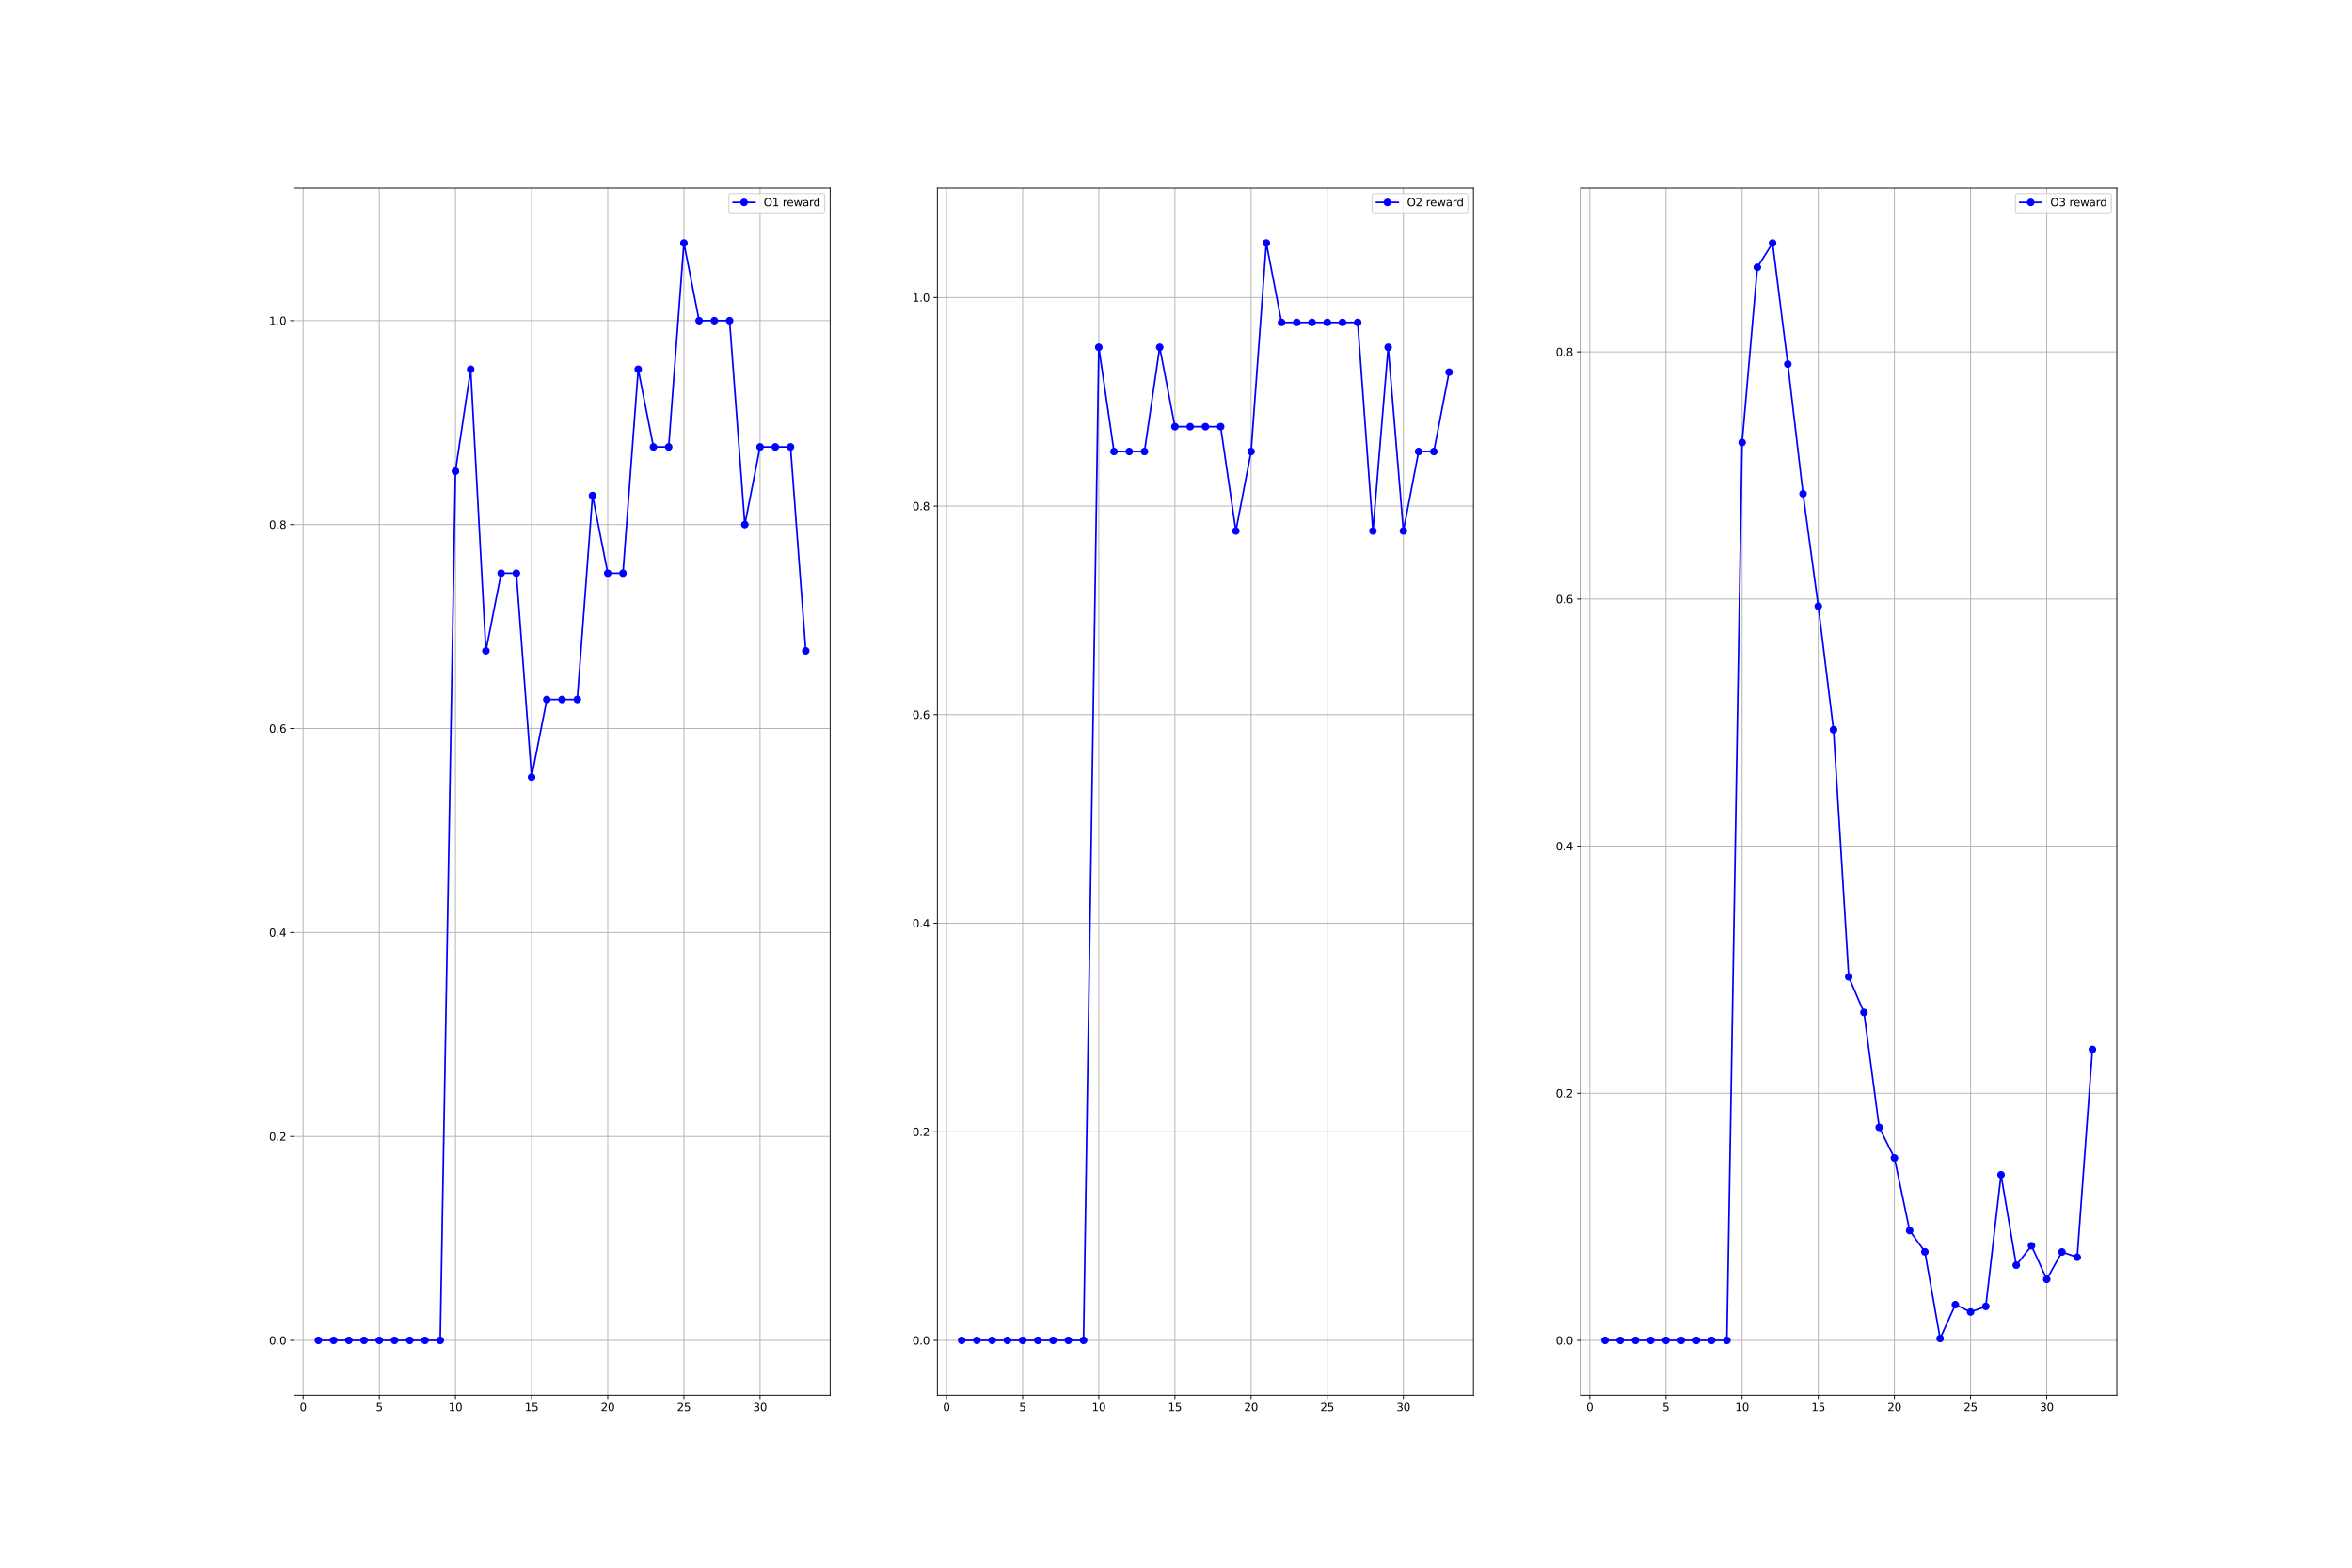 <?xml version="1.0" encoding="utf-8" standalone="no"?>
<!DOCTYPE svg PUBLIC "-//W3C//DTD SVG 1.1//EN"
  "http://www.w3.org/Graphics/SVG/1.1/DTD/svg11.dtd">
<svg xmlns:xlink="http://www.w3.org/1999/xlink" width="2160pt" height="1440pt" viewBox="0 0 2160 1440" xmlns="http://www.w3.org/2000/svg" version="1.1">
 <defs>
  <style type="text/css">*{stroke-linejoin: round; stroke-linecap: butt}</style>
 </defs>
 <g id="figure_1">
  <g id="patch_1">
   <path d="M 0 1440 
L 2160 1440 
L 2160 0 
L 0 0 
z
" style="fill: #ffffff"/>
  </g>
  <g id="axes_1">
   <g id="patch_2">
    <path d="M 270 1281.6 
L 762.353 1281.6 
L 762.353 172.8 
L 270 172.8 
z
" style="fill: #ffffff"/>
   </g>
   <g id="matplotlib.axis_1">
    <g id="xtick_1">
     <g id="line2d_1">
      <path d="M 278.392 1281.6 
L 278.392 172.8 
" clip-path="url(#p9df66c025e)" style="fill: none; stroke: #b0b0b0; stroke-width: 0.8; stroke-linecap: square"/>
     </g>
     <g id="line2d_2">
      <defs>
       <path id="m09687861de" d="M 0 0 
L 0 3.5 
" style="stroke: #000000; stroke-width: 0.8"/>
      </defs>
      <g>
       <use xlink:href="#m09687861de" x="278.392" y="1281.6" style="stroke: #000000; stroke-width: 0.8"/>
      </g>
     </g>
     <g id="text_1">
      <!-- 0 -->
      <g transform="translate(275.211 1296.198) scale(0.1 -0.1)">
       <defs>
        <path id="DejaVuSans-30" d="M 2034 4250 
Q 1547 4250 1301 3770 
Q 1056 3291 1056 2328 
Q 1056 1369 1301 889 
Q 1547 409 2034 409 
Q 2525 409 2770 889 
Q 3016 1369 3016 2328 
Q 3016 3291 2770 3770 
Q 2525 4250 2034 4250 
z
M 2034 4750 
Q 2819 4750 3233 4129 
Q 3647 3509 3647 2328 
Q 3647 1150 3233 529 
Q 2819 -91 2034 -91 
Q 1250 -91 836 529 
Q 422 1150 422 2328 
Q 422 3509 836 4129 
Q 1250 4750 2034 4750 
z
" transform="scale(0.016)"/>
       </defs>
       <use xlink:href="#DejaVuSans-30"/>
      </g>
     </g>
    </g>
    <g id="xtick_2">
     <g id="line2d_3">
      <path d="M 348.329 1281.6 
L 348.329 172.8 
" clip-path="url(#p9df66c025e)" style="fill: none; stroke: #b0b0b0; stroke-width: 0.8; stroke-linecap: square"/>
     </g>
     <g id="line2d_4">
      <g>
       <use xlink:href="#m09687861de" x="348.329" y="1281.6" style="stroke: #000000; stroke-width: 0.8"/>
      </g>
     </g>
     <g id="text_2">
      <!-- 5 -->
      <g transform="translate(345.148 1296.198) scale(0.1 -0.1)">
       <defs>
        <path id="DejaVuSans-35" d="M 691 4666 
L 3169 4666 
L 3169 4134 
L 1269 4134 
L 1269 2991 
Q 1406 3038 1543 3061 
Q 1681 3084 1819 3084 
Q 2600 3084 3056 2656 
Q 3513 2228 3513 1497 
Q 3513 744 3044 326 
Q 2575 -91 1722 -91 
Q 1428 -91 1123 -41 
Q 819 9 494 109 
L 494 744 
Q 775 591 1075 516 
Q 1375 441 1709 441 
Q 2250 441 2565 725 
Q 2881 1009 2881 1497 
Q 2881 1984 2565 2268 
Q 2250 2553 1709 2553 
Q 1456 2553 1204 2497 
Q 953 2441 691 2322 
L 691 4666 
z
" transform="scale(0.016)"/>
       </defs>
       <use xlink:href="#DejaVuSans-35"/>
      </g>
     </g>
    </g>
    <g id="xtick_3">
     <g id="line2d_5">
      <path d="M 418.265 1281.6 
L 418.265 172.8 
" clip-path="url(#p9df66c025e)" style="fill: none; stroke: #b0b0b0; stroke-width: 0.8; stroke-linecap: square"/>
     </g>
     <g id="line2d_6">
      <g>
       <use xlink:href="#m09687861de" x="418.265" y="1281.6" style="stroke: #000000; stroke-width: 0.8"/>
      </g>
     </g>
     <g id="text_3">
      <!-- 10 -->
      <g transform="translate(411.903 1296.198) scale(0.1 -0.1)">
       <defs>
        <path id="DejaVuSans-31" d="M 794 531 
L 1825 531 
L 1825 4091 
L 703 3866 
L 703 4441 
L 1819 4666 
L 2450 4666 
L 2450 531 
L 3481 531 
L 3481 0 
L 794 0 
L 794 531 
z
" transform="scale(0.016)"/>
       </defs>
       <use xlink:href="#DejaVuSans-31"/>
       <use xlink:href="#DejaVuSans-30" x="63.623"/>
      </g>
     </g>
    </g>
    <g id="xtick_4">
     <g id="line2d_7">
      <path d="M 488.202 1281.6 
L 488.202 172.8 
" clip-path="url(#p9df66c025e)" style="fill: none; stroke: #b0b0b0; stroke-width: 0.8; stroke-linecap: square"/>
     </g>
     <g id="line2d_8">
      <g>
       <use xlink:href="#m09687861de" x="488.202" y="1281.6" style="stroke: #000000; stroke-width: 0.8"/>
      </g>
     </g>
     <g id="text_4">
      <!-- 15 -->
      <g transform="translate(481.839 1296.198) scale(0.1 -0.1)">
       <use xlink:href="#DejaVuSans-31"/>
       <use xlink:href="#DejaVuSans-35" x="63.623"/>
      </g>
     </g>
    </g>
    <g id="xtick_5">
     <g id="line2d_9">
      <path d="M 558.138 1281.6 
L 558.138 172.8 
" clip-path="url(#p9df66c025e)" style="fill: none; stroke: #b0b0b0; stroke-width: 0.8; stroke-linecap: square"/>
     </g>
     <g id="line2d_10">
      <g>
       <use xlink:href="#m09687861de" x="558.138" y="1281.6" style="stroke: #000000; stroke-width: 0.8"/>
      </g>
     </g>
     <g id="text_5">
      <!-- 20 -->
      <g transform="translate(551.776 1296.198) scale(0.1 -0.1)">
       <defs>
        <path id="DejaVuSans-32" d="M 1228 531 
L 3431 531 
L 3431 0 
L 469 0 
L 469 531 
Q 828 903 1448 1529 
Q 2069 2156 2228 2338 
Q 2531 2678 2651 2914 
Q 2772 3150 2772 3378 
Q 2772 3750 2511 3984 
Q 2250 4219 1831 4219 
Q 1534 4219 1204 4116 
Q 875 4013 500 3803 
L 500 4441 
Q 881 4594 1212 4672 
Q 1544 4750 1819 4750 
Q 2544 4750 2975 4387 
Q 3406 4025 3406 3419 
Q 3406 3131 3298 2873 
Q 3191 2616 2906 2266 
Q 2828 2175 2409 1742 
Q 1991 1309 1228 531 
z
" transform="scale(0.016)"/>
       </defs>
       <use xlink:href="#DejaVuSans-32"/>
       <use xlink:href="#DejaVuSans-30" x="63.623"/>
      </g>
     </g>
    </g>
    <g id="xtick_6">
     <g id="line2d_11">
      <path d="M 628.075 1281.6 
L 628.075 172.8 
" clip-path="url(#p9df66c025e)" style="fill: none; stroke: #b0b0b0; stroke-width: 0.8; stroke-linecap: square"/>
     </g>
     <g id="line2d_12">
      <g>
       <use xlink:href="#m09687861de" x="628.075" y="1281.6" style="stroke: #000000; stroke-width: 0.8"/>
      </g>
     </g>
     <g id="text_6">
      <!-- 25 -->
      <g transform="translate(621.712 1296.198) scale(0.1 -0.1)">
       <use xlink:href="#DejaVuSans-32"/>
       <use xlink:href="#DejaVuSans-35" x="63.623"/>
      </g>
     </g>
    </g>
    <g id="xtick_7">
     <g id="line2d_13">
      <path d="M 698.011 1281.6 
L 698.011 172.8 
" clip-path="url(#p9df66c025e)" style="fill: none; stroke: #b0b0b0; stroke-width: 0.8; stroke-linecap: square"/>
     </g>
     <g id="line2d_14">
      <g>
       <use xlink:href="#m09687861de" x="698.011" y="1281.6" style="stroke: #000000; stroke-width: 0.8"/>
      </g>
     </g>
     <g id="text_7">
      <!-- 30 -->
      <g transform="translate(691.649 1296.198) scale(0.1 -0.1)">
       <defs>
        <path id="DejaVuSans-33" d="M 2597 2516 
Q 3050 2419 3304 2112 
Q 3559 1806 3559 1356 
Q 3559 666 3084 287 
Q 2609 -91 1734 -91 
Q 1441 -91 1130 -33 
Q 819 25 488 141 
L 488 750 
Q 750 597 1062 519 
Q 1375 441 1716 441 
Q 2309 441 2620 675 
Q 2931 909 2931 1356 
Q 2931 1769 2642 2001 
Q 2353 2234 1838 2234 
L 1294 2234 
L 1294 2753 
L 1863 2753 
Q 2328 2753 2575 2939 
Q 2822 3125 2822 3475 
Q 2822 3834 2567 4026 
Q 2313 4219 1838 4219 
Q 1578 4219 1281 4162 
Q 984 4106 628 3988 
L 628 4550 
Q 988 4650 1302 4700 
Q 1616 4750 1894 4750 
Q 2613 4750 3031 4423 
Q 3450 4097 3450 3541 
Q 3450 3153 3228 2886 
Q 3006 2619 2597 2516 
z
" transform="scale(0.016)"/>
       </defs>
       <use xlink:href="#DejaVuSans-33"/>
       <use xlink:href="#DejaVuSans-30" x="63.623"/>
      </g>
     </g>
    </g>
   </g>
   <g id="matplotlib.axis_2">
    <g id="ytick_1">
     <g id="line2d_15">
      <path d="M 270 1231.2 
L 762.353 1231.2 
" clip-path="url(#p9df66c025e)" style="fill: none; stroke: #b0b0b0; stroke-width: 0.8; stroke-linecap: square"/>
     </g>
     <g id="line2d_16">
      <defs>
       <path id="maaae3efe90" d="M 0 0 
L -3.5 0 
" style="stroke: #000000; stroke-width: 0.8"/>
      </defs>
      <g>
       <use xlink:href="#maaae3efe90" x="270" y="1231.2" style="stroke: #000000; stroke-width: 0.8"/>
      </g>
     </g>
     <g id="text_8">
      <!-- 0.0 -->
      <g transform="translate(247.097 1234.999) scale(0.1 -0.1)">
       <defs>
        <path id="DejaVuSans-2e" d="M 684 794 
L 1344 794 
L 1344 0 
L 684 0 
L 684 794 
z
" transform="scale(0.016)"/>
       </defs>
       <use xlink:href="#DejaVuSans-30"/>
       <use xlink:href="#DejaVuSans-2e" x="63.623"/>
       <use xlink:href="#DejaVuSans-30" x="95.41"/>
      </g>
     </g>
    </g>
    <g id="ytick_2">
     <g id="line2d_17">
      <path d="M 270 1043.867 
L 762.353 1043.867 
" clip-path="url(#p9df66c025e)" style="fill: none; stroke: #b0b0b0; stroke-width: 0.8; stroke-linecap: square"/>
     </g>
     <g id="line2d_18">
      <g>
       <use xlink:href="#maaae3efe90" x="270" y="1043.867" style="stroke: #000000; stroke-width: 0.8"/>
      </g>
     </g>
     <g id="text_9">
      <!-- 0.2 -->
      <g transform="translate(247.097 1047.666) scale(0.1 -0.1)">
       <use xlink:href="#DejaVuSans-30"/>
       <use xlink:href="#DejaVuSans-2e" x="63.623"/>
       <use xlink:href="#DejaVuSans-32" x="95.41"/>
      </g>
     </g>
    </g>
    <g id="ytick_3">
     <g id="line2d_19">
      <path d="M 270 856.534 
L 762.353 856.534 
" clip-path="url(#p9df66c025e)" style="fill: none; stroke: #b0b0b0; stroke-width: 0.8; stroke-linecap: square"/>
     </g>
     <g id="line2d_20">
      <g>
       <use xlink:href="#maaae3efe90" x="270" y="856.534" style="stroke: #000000; stroke-width: 0.8"/>
      </g>
     </g>
     <g id="text_10">
      <!-- 0.4 -->
      <g transform="translate(247.097 860.334) scale(0.1 -0.1)">
       <defs>
        <path id="DejaVuSans-34" d="M 2419 4116 
L 825 1625 
L 2419 1625 
L 2419 4116 
z
M 2253 4666 
L 3047 4666 
L 3047 1625 
L 3713 1625 
L 3713 1100 
L 3047 1100 
L 3047 0 
L 2419 0 
L 2419 1100 
L 313 1100 
L 313 1709 
L 2253 4666 
z
" transform="scale(0.016)"/>
       </defs>
       <use xlink:href="#DejaVuSans-30"/>
       <use xlink:href="#DejaVuSans-2e" x="63.623"/>
       <use xlink:href="#DejaVuSans-34" x="95.41"/>
      </g>
     </g>
    </g>
    <g id="ytick_4">
     <g id="line2d_21">
      <path d="M 270 669.201 
L 762.353 669.201 
" clip-path="url(#p9df66c025e)" style="fill: none; stroke: #b0b0b0; stroke-width: 0.8; stroke-linecap: square"/>
     </g>
     <g id="line2d_22">
      <g>
       <use xlink:href="#maaae3efe90" x="270" y="669.201" style="stroke: #000000; stroke-width: 0.8"/>
      </g>
     </g>
     <g id="text_11">
      <!-- 0.6 -->
      <g transform="translate(247.097 673.001) scale(0.1 -0.1)">
       <defs>
        <path id="DejaVuSans-36" d="M 2113 2584 
Q 1688 2584 1439 2293 
Q 1191 2003 1191 1497 
Q 1191 994 1439 701 
Q 1688 409 2113 409 
Q 2538 409 2786 701 
Q 3034 994 3034 1497 
Q 3034 2003 2786 2293 
Q 2538 2584 2113 2584 
z
M 3366 4563 
L 3366 3988 
Q 3128 4100 2886 4159 
Q 2644 4219 2406 4219 
Q 1781 4219 1451 3797 
Q 1122 3375 1075 2522 
Q 1259 2794 1537 2939 
Q 1816 3084 2150 3084 
Q 2853 3084 3261 2657 
Q 3669 2231 3669 1497 
Q 3669 778 3244 343 
Q 2819 -91 2113 -91 
Q 1303 -91 875 529 
Q 447 1150 447 2328 
Q 447 3434 972 4092 
Q 1497 4750 2381 4750 
Q 2619 4750 2861 4703 
Q 3103 4656 3366 4563 
z
" transform="scale(0.016)"/>
       </defs>
       <use xlink:href="#DejaVuSans-30"/>
       <use xlink:href="#DejaVuSans-2e" x="63.623"/>
       <use xlink:href="#DejaVuSans-36" x="95.41"/>
      </g>
     </g>
    </g>
    <g id="ytick_5">
     <g id="line2d_23">
      <path d="M 270 481.869 
L 762.353 481.869 
" clip-path="url(#p9df66c025e)" style="fill: none; stroke: #b0b0b0; stroke-width: 0.8; stroke-linecap: square"/>
     </g>
     <g id="line2d_24">
      <g>
       <use xlink:href="#maaae3efe90" x="270" y="481.869" style="stroke: #000000; stroke-width: 0.8"/>
      </g>
     </g>
     <g id="text_12">
      <!-- 0.8 -->
      <g transform="translate(247.097 485.668) scale(0.1 -0.1)">
       <defs>
        <path id="DejaVuSans-38" d="M 2034 2216 
Q 1584 2216 1326 1975 
Q 1069 1734 1069 1313 
Q 1069 891 1326 650 
Q 1584 409 2034 409 
Q 2484 409 2743 651 
Q 3003 894 3003 1313 
Q 3003 1734 2745 1975 
Q 2488 2216 2034 2216 
z
M 1403 2484 
Q 997 2584 770 2862 
Q 544 3141 544 3541 
Q 544 4100 942 4425 
Q 1341 4750 2034 4750 
Q 2731 4750 3128 4425 
Q 3525 4100 3525 3541 
Q 3525 3141 3298 2862 
Q 3072 2584 2669 2484 
Q 3125 2378 3379 2068 
Q 3634 1759 3634 1313 
Q 3634 634 3220 271 
Q 2806 -91 2034 -91 
Q 1263 -91 848 271 
Q 434 634 434 1313 
Q 434 1759 690 2068 
Q 947 2378 1403 2484 
z
M 1172 3481 
Q 1172 3119 1398 2916 
Q 1625 2713 2034 2713 
Q 2441 2713 2670 2916 
Q 2900 3119 2900 3481 
Q 2900 3844 2670 4047 
Q 2441 4250 2034 4250 
Q 1625 4250 1398 4047 
Q 1172 3844 1172 3481 
z
" transform="scale(0.016)"/>
       </defs>
       <use xlink:href="#DejaVuSans-30"/>
       <use xlink:href="#DejaVuSans-2e" x="63.623"/>
       <use xlink:href="#DejaVuSans-38" x="95.41"/>
      </g>
     </g>
    </g>
    <g id="ytick_6">
     <g id="line2d_25">
      <path d="M 270 294.536 
L 762.353 294.536 
" clip-path="url(#p9df66c025e)" style="fill: none; stroke: #b0b0b0; stroke-width: 0.8; stroke-linecap: square"/>
     </g>
     <g id="line2d_26">
      <g>
       <use xlink:href="#maaae3efe90" x="270" y="294.536" style="stroke: #000000; stroke-width: 0.8"/>
      </g>
     </g>
     <g id="text_13">
      <!-- 1.0 -->
      <g transform="translate(247.097 298.335) scale(0.1 -0.1)">
       <use xlink:href="#DejaVuSans-31"/>
       <use xlink:href="#DejaVuSans-2e" x="63.623"/>
       <use xlink:href="#DejaVuSans-30" x="95.41"/>
      </g>
     </g>
    </g>
   </g>
   <g id="line2d_27">
    <path d="M 292.38 1231.2 
L 306.367 1231.2 
L 320.354 1231.2 
L 334.342 1231.2 
L 348.329 1231.2 
L 362.316 1231.2 
L 376.303 1231.2 
L 390.291 1231.2 
L 404.278 1231.2 
L 418.265 432.863 
L 432.253 339.197 
L 446.24 597.866 
L 460.227 526.53 
L 474.215 526.53 
L 488.202 713.863 
L 502.189 642.527 
L 516.176 642.527 
L 530.164 642.527 
L 544.151 455.194 
L 558.138 526.53 
L 572.126 526.53 
L 586.113 339.197 
L 600.1 410.533 
L 614.088 410.533 
L 628.075 223.2 
L 642.062 294.536 
L 656.049 294.536 
L 670.037 294.536 
L 684.024 481.869 
L 698.011 410.533 
L 711.999 410.533 
L 725.986 410.533 
L 739.973 597.866 
" clip-path="url(#p9df66c025e)" style="fill: none; stroke: #0000ff; stroke-width: 1.5; stroke-linecap: square"/>
    <defs>
     <path id="m73afb8a3c3" d="M 0 3 
C 0.796 3 1.559 2.684 2.121 2.121 
C 2.684 1.559 3 0.796 3 0 
C 3 -0.796 2.684 -1.559 2.121 -2.121 
C 1.559 -2.684 0.796 -3 0 -3 
C -0.796 -3 -1.559 -2.684 -2.121 -2.121 
C -2.684 -1.559 -3 -0.796 -3 0 
C -3 0.796 -2.684 1.559 -2.121 2.121 
C -1.559 2.684 -0.796 3 0 3 
z
" style="stroke: #0000ff"/>
    </defs>
    <g clip-path="url(#p9df66c025e)">
     <use xlink:href="#m73afb8a3c3" x="292.38" y="1231.2" style="fill: #0000ff; stroke: #0000ff"/>
     <use xlink:href="#m73afb8a3c3" x="306.367" y="1231.2" style="fill: #0000ff; stroke: #0000ff"/>
     <use xlink:href="#m73afb8a3c3" x="320.354" y="1231.2" style="fill: #0000ff; stroke: #0000ff"/>
     <use xlink:href="#m73afb8a3c3" x="334.342" y="1231.2" style="fill: #0000ff; stroke: #0000ff"/>
     <use xlink:href="#m73afb8a3c3" x="348.329" y="1231.2" style="fill: #0000ff; stroke: #0000ff"/>
     <use xlink:href="#m73afb8a3c3" x="362.316" y="1231.2" style="fill: #0000ff; stroke: #0000ff"/>
     <use xlink:href="#m73afb8a3c3" x="376.303" y="1231.2" style="fill: #0000ff; stroke: #0000ff"/>
     <use xlink:href="#m73afb8a3c3" x="390.291" y="1231.2" style="fill: #0000ff; stroke: #0000ff"/>
     <use xlink:href="#m73afb8a3c3" x="404.278" y="1231.2" style="fill: #0000ff; stroke: #0000ff"/>
     <use xlink:href="#m73afb8a3c3" x="418.265" y="432.863" style="fill: #0000ff; stroke: #0000ff"/>
     <use xlink:href="#m73afb8a3c3" x="432.253" y="339.197" style="fill: #0000ff; stroke: #0000ff"/>
     <use xlink:href="#m73afb8a3c3" x="446.24" y="597.866" style="fill: #0000ff; stroke: #0000ff"/>
     <use xlink:href="#m73afb8a3c3" x="460.227" y="526.53" style="fill: #0000ff; stroke: #0000ff"/>
     <use xlink:href="#m73afb8a3c3" x="474.215" y="526.53" style="fill: #0000ff; stroke: #0000ff"/>
     <use xlink:href="#m73afb8a3c3" x="488.202" y="713.863" style="fill: #0000ff; stroke: #0000ff"/>
     <use xlink:href="#m73afb8a3c3" x="502.189" y="642.527" style="fill: #0000ff; stroke: #0000ff"/>
     <use xlink:href="#m73afb8a3c3" x="516.176" y="642.527" style="fill: #0000ff; stroke: #0000ff"/>
     <use xlink:href="#m73afb8a3c3" x="530.164" y="642.527" style="fill: #0000ff; stroke: #0000ff"/>
     <use xlink:href="#m73afb8a3c3" x="544.151" y="455.194" style="fill: #0000ff; stroke: #0000ff"/>
     <use xlink:href="#m73afb8a3c3" x="558.138" y="526.53" style="fill: #0000ff; stroke: #0000ff"/>
     <use xlink:href="#m73afb8a3c3" x="572.126" y="526.53" style="fill: #0000ff; stroke: #0000ff"/>
     <use xlink:href="#m73afb8a3c3" x="586.113" y="339.197" style="fill: #0000ff; stroke: #0000ff"/>
     <use xlink:href="#m73afb8a3c3" x="600.1" y="410.533" style="fill: #0000ff; stroke: #0000ff"/>
     <use xlink:href="#m73afb8a3c3" x="614.088" y="410.533" style="fill: #0000ff; stroke: #0000ff"/>
     <use xlink:href="#m73afb8a3c3" x="628.075" y="223.2" style="fill: #0000ff; stroke: #0000ff"/>
     <use xlink:href="#m73afb8a3c3" x="642.062" y="294.536" style="fill: #0000ff; stroke: #0000ff"/>
     <use xlink:href="#m73afb8a3c3" x="656.049" y="294.536" style="fill: #0000ff; stroke: #0000ff"/>
     <use xlink:href="#m73afb8a3c3" x="670.037" y="294.536" style="fill: #0000ff; stroke: #0000ff"/>
     <use xlink:href="#m73afb8a3c3" x="684.024" y="481.869" style="fill: #0000ff; stroke: #0000ff"/>
     <use xlink:href="#m73afb8a3c3" x="698.011" y="410.533" style="fill: #0000ff; stroke: #0000ff"/>
     <use xlink:href="#m73afb8a3c3" x="711.999" y="410.533" style="fill: #0000ff; stroke: #0000ff"/>
     <use xlink:href="#m73afb8a3c3" x="725.986" y="410.533" style="fill: #0000ff; stroke: #0000ff"/>
     <use xlink:href="#m73afb8a3c3" x="739.973" y="597.866" style="fill: #0000ff; stroke: #0000ff"/>
    </g>
   </g>
   <g id="patch_3">
    <path d="M 270 1281.6 
L 270 172.8 
" style="fill: none; stroke: #000000; stroke-width: 0.8; stroke-linejoin: miter; stroke-linecap: square"/>
   </g>
   <g id="patch_4">
    <path d="M 762.353 1281.6 
L 762.353 172.8 
" style="fill: none; stroke: #000000; stroke-width: 0.8; stroke-linejoin: miter; stroke-linecap: square"/>
   </g>
   <g id="patch_5">
    <path d="M 270 1281.6 
L 762.353 1281.6 
" style="fill: none; stroke: #000000; stroke-width: 0.8; stroke-linejoin: miter; stroke-linecap: square"/>
   </g>
   <g id="patch_6">
    <path d="M 270 172.8 
L 762.353 172.8 
" style="fill: none; stroke: #000000; stroke-width: 0.8; stroke-linejoin: miter; stroke-linecap: square"/>
   </g>
   <g id="legend_1">
    <g id="patch_7">
     <path d="M 671.311 195.478 
L 755.353 195.478 
Q 757.353 195.478 757.353 193.478 
L 757.353 179.8 
Q 757.353 177.8 755.353 177.8 
L 671.311 177.8 
Q 669.311 177.8 669.311 179.8 
L 669.311 193.478 
Q 669.311 195.478 671.311 195.478 
z
" style="fill: #ffffff; opacity: 0.8; stroke: #cccccc; stroke-linejoin: miter"/>
    </g>
    <g id="line2d_28">
     <path d="M 673.311 185.898 
L 683.311 185.898 
L 693.311 185.898 
" style="fill: none; stroke: #0000ff; stroke-width: 1.5; stroke-linecap: square"/>
     <g>
      <use xlink:href="#m73afb8a3c3" x="683.311" y="185.898" style="fill: #0000ff; stroke: #0000ff"/>
     </g>
    </g>
    <g id="text_14">
     <!-- O1 reward -->
     <g transform="translate(701.311 189.398) scale(0.1 -0.1)">
      <defs>
       <path id="DejaVuSans-4f" d="M 2522 4238 
Q 1834 4238 1429 3725 
Q 1025 3213 1025 2328 
Q 1025 1447 1429 934 
Q 1834 422 2522 422 
Q 3209 422 3611 934 
Q 4013 1447 4013 2328 
Q 4013 3213 3611 3725 
Q 3209 4238 2522 4238 
z
M 2522 4750 
Q 3503 4750 4090 4092 
Q 4678 3434 4678 2328 
Q 4678 1225 4090 567 
Q 3503 -91 2522 -91 
Q 1538 -91 948 565 
Q 359 1222 359 2328 
Q 359 3434 948 4092 
Q 1538 4750 2522 4750 
z
" transform="scale(0.016)"/>
       <path id="DejaVuSans-20" transform="scale(0.016)"/>
       <path id="DejaVuSans-72" d="M 2631 2963 
Q 2534 3019 2420 3045 
Q 2306 3072 2169 3072 
Q 1681 3072 1420 2755 
Q 1159 2438 1159 1844 
L 1159 0 
L 581 0 
L 581 3500 
L 1159 3500 
L 1159 2956 
Q 1341 3275 1631 3429 
Q 1922 3584 2338 3584 
Q 2397 3584 2469 3576 
Q 2541 3569 2628 3553 
L 2631 2963 
z
" transform="scale(0.016)"/>
       <path id="DejaVuSans-65" d="M 3597 1894 
L 3597 1613 
L 953 1613 
Q 991 1019 1311 708 
Q 1631 397 2203 397 
Q 2534 397 2845 478 
Q 3156 559 3463 722 
L 3463 178 
Q 3153 47 2828 -22 
Q 2503 -91 2169 -91 
Q 1331 -91 842 396 
Q 353 884 353 1716 
Q 353 2575 817 3079 
Q 1281 3584 2069 3584 
Q 2775 3584 3186 3129 
Q 3597 2675 3597 1894 
z
M 3022 2063 
Q 3016 2534 2758 2815 
Q 2500 3097 2075 3097 
Q 1594 3097 1305 2825 
Q 1016 2553 972 2059 
L 3022 2063 
z
" transform="scale(0.016)"/>
       <path id="DejaVuSans-77" d="M 269 3500 
L 844 3500 
L 1563 769 
L 2278 3500 
L 2956 3500 
L 3675 769 
L 4391 3500 
L 4966 3500 
L 4050 0 
L 3372 0 
L 2619 2869 
L 1863 0 
L 1184 0 
L 269 3500 
z
" transform="scale(0.016)"/>
       <path id="DejaVuSans-61" d="M 2194 1759 
Q 1497 1759 1228 1600 
Q 959 1441 959 1056 
Q 959 750 1161 570 
Q 1363 391 1709 391 
Q 2188 391 2477 730 
Q 2766 1069 2766 1631 
L 2766 1759 
L 2194 1759 
z
M 3341 1997 
L 3341 0 
L 2766 0 
L 2766 531 
Q 2569 213 2275 61 
Q 1981 -91 1556 -91 
Q 1019 -91 701 211 
Q 384 513 384 1019 
Q 384 1609 779 1909 
Q 1175 2209 1959 2209 
L 2766 2209 
L 2766 2266 
Q 2766 2663 2505 2880 
Q 2244 3097 1772 3097 
Q 1472 3097 1187 3025 
Q 903 2953 641 2809 
L 641 3341 
Q 956 3463 1253 3523 
Q 1550 3584 1831 3584 
Q 2591 3584 2966 3190 
Q 3341 2797 3341 1997 
z
" transform="scale(0.016)"/>
       <path id="DejaVuSans-64" d="M 2906 2969 
L 2906 4863 
L 3481 4863 
L 3481 0 
L 2906 0 
L 2906 525 
Q 2725 213 2448 61 
Q 2172 -91 1784 -91 
Q 1150 -91 751 415 
Q 353 922 353 1747 
Q 353 2572 751 3078 
Q 1150 3584 1784 3584 
Q 2172 3584 2448 3432 
Q 2725 3281 2906 2969 
z
M 947 1747 
Q 947 1113 1208 752 
Q 1469 391 1925 391 
Q 2381 391 2643 752 
Q 2906 1113 2906 1747 
Q 2906 2381 2643 2742 
Q 2381 3103 1925 3103 
Q 1469 3103 1208 2742 
Q 947 2381 947 1747 
z
" transform="scale(0.016)"/>
      </defs>
      <use xlink:href="#DejaVuSans-4f"/>
      <use xlink:href="#DejaVuSans-31" x="78.711"/>
      <use xlink:href="#DejaVuSans-20" x="142.334"/>
      <use xlink:href="#DejaVuSans-72" x="174.121"/>
      <use xlink:href="#DejaVuSans-65" x="212.984"/>
      <use xlink:href="#DejaVuSans-77" x="274.508"/>
      <use xlink:href="#DejaVuSans-61" x="356.295"/>
      <use xlink:href="#DejaVuSans-72" x="417.574"/>
      <use xlink:href="#DejaVuSans-64" x="456.938"/>
     </g>
    </g>
   </g>
  </g>
  <g id="axes_2">
   <g id="patch_8">
    <path d="M 860.824 1281.6 
L 1353.176 1281.6 
L 1353.176 172.8 
L 860.824 172.8 
z
" style="fill: #ffffff"/>
   </g>
   <g id="matplotlib.axis_3">
    <g id="xtick_8">
     <g id="line2d_29">
      <path d="M 869.216 1281.6 
L 869.216 172.8 
" clip-path="url(#p0207ee85b5)" style="fill: none; stroke: #b0b0b0; stroke-width: 0.8; stroke-linecap: square"/>
     </g>
     <g id="line2d_30">
      <g>
       <use xlink:href="#m09687861de" x="869.216" y="1281.6" style="stroke: #000000; stroke-width: 0.8"/>
      </g>
     </g>
     <g id="text_15">
      <!-- 0 -->
      <g transform="translate(866.035 1296.198) scale(0.1 -0.1)">
       <use xlink:href="#DejaVuSans-30"/>
      </g>
     </g>
    </g>
    <g id="xtick_9">
     <g id="line2d_31">
      <path d="M 939.152 1281.6 
L 939.152 172.8 
" clip-path="url(#p0207ee85b5)" style="fill: none; stroke: #b0b0b0; stroke-width: 0.8; stroke-linecap: square"/>
     </g>
     <g id="line2d_32">
      <g>
       <use xlink:href="#m09687861de" x="939.152" y="1281.6" style="stroke: #000000; stroke-width: 0.8"/>
      </g>
     </g>
     <g id="text_16">
      <!-- 5 -->
      <g transform="translate(935.971 1296.198) scale(0.1 -0.1)">
       <use xlink:href="#DejaVuSans-35"/>
      </g>
     </g>
    </g>
    <g id="xtick_10">
     <g id="line2d_33">
      <path d="M 1009.089 1281.6 
L 1009.089 172.8 
" clip-path="url(#p0207ee85b5)" style="fill: none; stroke: #b0b0b0; stroke-width: 0.8; stroke-linecap: square"/>
     </g>
     <g id="line2d_34">
      <g>
       <use xlink:href="#m09687861de" x="1009.089" y="1281.6" style="stroke: #000000; stroke-width: 0.8"/>
      </g>
     </g>
     <g id="text_17">
      <!-- 10 -->
      <g transform="translate(1002.726 1296.198) scale(0.1 -0.1)">
       <use xlink:href="#DejaVuSans-31"/>
       <use xlink:href="#DejaVuSans-30" x="63.623"/>
      </g>
     </g>
    </g>
    <g id="xtick_11">
     <g id="line2d_35">
      <path d="M 1079.025 1281.6 
L 1079.025 172.8 
" clip-path="url(#p0207ee85b5)" style="fill: none; stroke: #b0b0b0; stroke-width: 0.8; stroke-linecap: square"/>
     </g>
     <g id="line2d_36">
      <g>
       <use xlink:href="#m09687861de" x="1079.025" y="1281.6" style="stroke: #000000; stroke-width: 0.8"/>
      </g>
     </g>
     <g id="text_18">
      <!-- 15 -->
      <g transform="translate(1072.663 1296.198) scale(0.1 -0.1)">
       <use xlink:href="#DejaVuSans-31"/>
       <use xlink:href="#DejaVuSans-35" x="63.623"/>
      </g>
     </g>
    </g>
    <g id="xtick_12">
     <g id="line2d_37">
      <path d="M 1148.962 1281.6 
L 1148.962 172.8 
" clip-path="url(#p0207ee85b5)" style="fill: none; stroke: #b0b0b0; stroke-width: 0.8; stroke-linecap: square"/>
     </g>
     <g id="line2d_38">
      <g>
       <use xlink:href="#m09687861de" x="1148.962" y="1281.6" style="stroke: #000000; stroke-width: 0.8"/>
      </g>
     </g>
     <g id="text_19">
      <!-- 20 -->
      <g transform="translate(1142.599 1296.198) scale(0.1 -0.1)">
       <use xlink:href="#DejaVuSans-32"/>
       <use xlink:href="#DejaVuSans-30" x="63.623"/>
      </g>
     </g>
    </g>
    <g id="xtick_13">
     <g id="line2d_39">
      <path d="M 1218.898 1281.6 
L 1218.898 172.8 
" clip-path="url(#p0207ee85b5)" style="fill: none; stroke: #b0b0b0; stroke-width: 0.8; stroke-linecap: square"/>
     </g>
     <g id="line2d_40">
      <g>
       <use xlink:href="#m09687861de" x="1218.898" y="1281.6" style="stroke: #000000; stroke-width: 0.8"/>
      </g>
     </g>
     <g id="text_20">
      <!-- 25 -->
      <g transform="translate(1212.536 1296.198) scale(0.1 -0.1)">
       <use xlink:href="#DejaVuSans-32"/>
       <use xlink:href="#DejaVuSans-35" x="63.623"/>
      </g>
     </g>
    </g>
    <g id="xtick_14">
     <g id="line2d_41">
      <path d="M 1288.835 1281.6 
L 1288.835 172.8 
" clip-path="url(#p0207ee85b5)" style="fill: none; stroke: #b0b0b0; stroke-width: 0.8; stroke-linecap: square"/>
     </g>
     <g id="line2d_42">
      <g>
       <use xlink:href="#m09687861de" x="1288.835" y="1281.6" style="stroke: #000000; stroke-width: 0.8"/>
      </g>
     </g>
     <g id="text_21">
      <!-- 30 -->
      <g transform="translate(1282.472 1296.198) scale(0.1 -0.1)">
       <use xlink:href="#DejaVuSans-33"/>
       <use xlink:href="#DejaVuSans-30" x="63.623"/>
      </g>
     </g>
    </g>
   </g>
   <g id="matplotlib.axis_4">
    <g id="ytick_7">
     <g id="line2d_43">
      <path d="M 860.824 1231.2 
L 1353.176 1231.2 
" clip-path="url(#p0207ee85b5)" style="fill: none; stroke: #b0b0b0; stroke-width: 0.8; stroke-linecap: square"/>
     </g>
     <g id="line2d_44">
      <g>
       <use xlink:href="#maaae3efe90" x="860.824" y="1231.2" style="stroke: #000000; stroke-width: 0.8"/>
      </g>
     </g>
     <g id="text_22">
      <!-- 0.0 -->
      <g transform="translate(837.92 1234.999) scale(0.1 -0.1)">
       <use xlink:href="#DejaVuSans-30"/>
       <use xlink:href="#DejaVuSans-2e" x="63.623"/>
       <use xlink:href="#DejaVuSans-30" x="95.41"/>
      </g>
     </g>
    </g>
    <g id="ytick_8">
     <g id="line2d_45">
      <path d="M 860.824 1039.623 
L 1353.176 1039.623 
" clip-path="url(#p0207ee85b5)" style="fill: none; stroke: #b0b0b0; stroke-width: 0.8; stroke-linecap: square"/>
     </g>
     <g id="line2d_46">
      <g>
       <use xlink:href="#maaae3efe90" x="860.824" y="1039.623" style="stroke: #000000; stroke-width: 0.8"/>
      </g>
     </g>
     <g id="text_23">
      <!-- 0.2 -->
      <g transform="translate(837.92 1043.422) scale(0.1 -0.1)">
       <use xlink:href="#DejaVuSans-30"/>
       <use xlink:href="#DejaVuSans-2e" x="63.623"/>
       <use xlink:href="#DejaVuSans-32" x="95.41"/>
      </g>
     </g>
    </g>
    <g id="ytick_9">
     <g id="line2d_47">
      <path d="M 860.824 848.046 
L 1353.176 848.046 
" clip-path="url(#p0207ee85b5)" style="fill: none; stroke: #b0b0b0; stroke-width: 0.8; stroke-linecap: square"/>
     </g>
     <g id="line2d_48">
      <g>
       <use xlink:href="#maaae3efe90" x="860.824" y="848.046" style="stroke: #000000; stroke-width: 0.8"/>
      </g>
     </g>
     <g id="text_24">
      <!-- 0.4 -->
      <g transform="translate(837.92 851.845) scale(0.1 -0.1)">
       <use xlink:href="#DejaVuSans-30"/>
       <use xlink:href="#DejaVuSans-2e" x="63.623"/>
       <use xlink:href="#DejaVuSans-34" x="95.41"/>
      </g>
     </g>
    </g>
    <g id="ytick_10">
     <g id="line2d_49">
      <path d="M 860.824 656.469 
L 1353.176 656.469 
" clip-path="url(#p0207ee85b5)" style="fill: none; stroke: #b0b0b0; stroke-width: 0.8; stroke-linecap: square"/>
     </g>
     <g id="line2d_50">
      <g>
       <use xlink:href="#maaae3efe90" x="860.824" y="656.469" style="stroke: #000000; stroke-width: 0.8"/>
      </g>
     </g>
     <g id="text_25">
      <!-- 0.6 -->
      <g transform="translate(837.92 660.268) scale(0.1 -0.1)">
       <use xlink:href="#DejaVuSans-30"/>
       <use xlink:href="#DejaVuSans-2e" x="63.623"/>
       <use xlink:href="#DejaVuSans-36" x="95.41"/>
      </g>
     </g>
    </g>
    <g id="ytick_11">
     <g id="line2d_51">
      <path d="M 860.824 464.892 
L 1353.176 464.892 
" clip-path="url(#p0207ee85b5)" style="fill: none; stroke: #b0b0b0; stroke-width: 0.8; stroke-linecap: square"/>
     </g>
     <g id="line2d_52">
      <g>
       <use xlink:href="#maaae3efe90" x="860.824" y="464.892" style="stroke: #000000; stroke-width: 0.8"/>
      </g>
     </g>
     <g id="text_26">
      <!-- 0.8 -->
      <g transform="translate(837.92 468.692) scale(0.1 -0.1)">
       <use xlink:href="#DejaVuSans-30"/>
       <use xlink:href="#DejaVuSans-2e" x="63.623"/>
       <use xlink:href="#DejaVuSans-38" x="95.41"/>
      </g>
     </g>
    </g>
    <g id="ytick_12">
     <g id="line2d_53">
      <path d="M 860.824 273.315 
L 1353.176 273.315 
" clip-path="url(#p0207ee85b5)" style="fill: none; stroke: #b0b0b0; stroke-width: 0.8; stroke-linecap: square"/>
     </g>
     <g id="line2d_54">
      <g>
       <use xlink:href="#maaae3efe90" x="860.824" y="273.315" style="stroke: #000000; stroke-width: 0.8"/>
      </g>
     </g>
     <g id="text_27">
      <!-- 1.0 -->
      <g transform="translate(837.92 277.115) scale(0.1 -0.1)">
       <use xlink:href="#DejaVuSans-31"/>
       <use xlink:href="#DejaVuSans-2e" x="63.623"/>
       <use xlink:href="#DejaVuSans-30" x="95.41"/>
      </g>
     </g>
    </g>
   </g>
   <g id="line2d_55">
    <path d="M 883.203 1231.2 
L 897.191 1231.2 
L 911.178 1231.2 
L 925.165 1231.2 
L 939.152 1231.2 
L 953.14 1231.2 
L 967.127 1231.2 
L 981.114 1231.2 
L 995.102 1231.2 
L 1009.089 318.988 
L 1023.076 414.777 
L 1037.064 414.777 
L 1051.051 414.777 
L 1065.038 318.988 
L 1079.025 391.94 
L 1093.013 391.94 
L 1107 391.94 
L 1120.987 391.94 
L 1134.975 487.729 
L 1148.962 414.777 
L 1162.949 223.2 
L 1176.936 296.152 
L 1190.924 296.152 
L 1204.911 296.152 
L 1218.898 296.152 
L 1232.886 296.152 
L 1246.873 296.152 
L 1260.86 487.729 
L 1274.848 318.988 
L 1288.835 487.729 
L 1302.822 414.777 
L 1316.809 414.777 
L 1330.797 341.825 
" clip-path="url(#p0207ee85b5)" style="fill: none; stroke: #0000ff; stroke-width: 1.5; stroke-linecap: square"/>
    <g clip-path="url(#p0207ee85b5)">
     <use xlink:href="#m73afb8a3c3" x="883.203" y="1231.2" style="fill: #0000ff; stroke: #0000ff"/>
     <use xlink:href="#m73afb8a3c3" x="897.191" y="1231.2" style="fill: #0000ff; stroke: #0000ff"/>
     <use xlink:href="#m73afb8a3c3" x="911.178" y="1231.2" style="fill: #0000ff; stroke: #0000ff"/>
     <use xlink:href="#m73afb8a3c3" x="925.165" y="1231.2" style="fill: #0000ff; stroke: #0000ff"/>
     <use xlink:href="#m73afb8a3c3" x="939.152" y="1231.2" style="fill: #0000ff; stroke: #0000ff"/>
     <use xlink:href="#m73afb8a3c3" x="953.14" y="1231.2" style="fill: #0000ff; stroke: #0000ff"/>
     <use xlink:href="#m73afb8a3c3" x="967.127" y="1231.2" style="fill: #0000ff; stroke: #0000ff"/>
     <use xlink:href="#m73afb8a3c3" x="981.114" y="1231.2" style="fill: #0000ff; stroke: #0000ff"/>
     <use xlink:href="#m73afb8a3c3" x="995.102" y="1231.2" style="fill: #0000ff; stroke: #0000ff"/>
     <use xlink:href="#m73afb8a3c3" x="1009.089" y="318.988" style="fill: #0000ff; stroke: #0000ff"/>
     <use xlink:href="#m73afb8a3c3" x="1023.076" y="414.777" style="fill: #0000ff; stroke: #0000ff"/>
     <use xlink:href="#m73afb8a3c3" x="1037.064" y="414.777" style="fill: #0000ff; stroke: #0000ff"/>
     <use xlink:href="#m73afb8a3c3" x="1051.051" y="414.777" style="fill: #0000ff; stroke: #0000ff"/>
     <use xlink:href="#m73afb8a3c3" x="1065.038" y="318.988" style="fill: #0000ff; stroke: #0000ff"/>
     <use xlink:href="#m73afb8a3c3" x="1079.025" y="391.94" style="fill: #0000ff; stroke: #0000ff"/>
     <use xlink:href="#m73afb8a3c3" x="1093.013" y="391.94" style="fill: #0000ff; stroke: #0000ff"/>
     <use xlink:href="#m73afb8a3c3" x="1107" y="391.94" style="fill: #0000ff; stroke: #0000ff"/>
     <use xlink:href="#m73afb8a3c3" x="1120.987" y="391.94" style="fill: #0000ff; stroke: #0000ff"/>
     <use xlink:href="#m73afb8a3c3" x="1134.975" y="487.729" style="fill: #0000ff; stroke: #0000ff"/>
     <use xlink:href="#m73afb8a3c3" x="1148.962" y="414.777" style="fill: #0000ff; stroke: #0000ff"/>
     <use xlink:href="#m73afb8a3c3" x="1162.949" y="223.2" style="fill: #0000ff; stroke: #0000ff"/>
     <use xlink:href="#m73afb8a3c3" x="1176.936" y="296.152" style="fill: #0000ff; stroke: #0000ff"/>
     <use xlink:href="#m73afb8a3c3" x="1190.924" y="296.152" style="fill: #0000ff; stroke: #0000ff"/>
     <use xlink:href="#m73afb8a3c3" x="1204.911" y="296.152" style="fill: #0000ff; stroke: #0000ff"/>
     <use xlink:href="#m73afb8a3c3" x="1218.898" y="296.152" style="fill: #0000ff; stroke: #0000ff"/>
     <use xlink:href="#m73afb8a3c3" x="1232.886" y="296.152" style="fill: #0000ff; stroke: #0000ff"/>
     <use xlink:href="#m73afb8a3c3" x="1246.873" y="296.152" style="fill: #0000ff; stroke: #0000ff"/>
     <use xlink:href="#m73afb8a3c3" x="1260.86" y="487.729" style="fill: #0000ff; stroke: #0000ff"/>
     <use xlink:href="#m73afb8a3c3" x="1274.848" y="318.988" style="fill: #0000ff; stroke: #0000ff"/>
     <use xlink:href="#m73afb8a3c3" x="1288.835" y="487.729" style="fill: #0000ff; stroke: #0000ff"/>
     <use xlink:href="#m73afb8a3c3" x="1302.822" y="414.777" style="fill: #0000ff; stroke: #0000ff"/>
     <use xlink:href="#m73afb8a3c3" x="1316.809" y="414.777" style="fill: #0000ff; stroke: #0000ff"/>
     <use xlink:href="#m73afb8a3c3" x="1330.797" y="341.825" style="fill: #0000ff; stroke: #0000ff"/>
    </g>
   </g>
   <g id="patch_9">
    <path d="M 860.824 1281.6 
L 860.824 172.8 
" style="fill: none; stroke: #000000; stroke-width: 0.8; stroke-linejoin: miter; stroke-linecap: square"/>
   </g>
   <g id="patch_10">
    <path d="M 1353.176 1281.6 
L 1353.176 172.8 
" style="fill: none; stroke: #000000; stroke-width: 0.8; stroke-linejoin: miter; stroke-linecap: square"/>
   </g>
   <g id="patch_11">
    <path d="M 860.824 1281.6 
L 1353.176 1281.6 
" style="fill: none; stroke: #000000; stroke-width: 0.8; stroke-linejoin: miter; stroke-linecap: square"/>
   </g>
   <g id="patch_12">
    <path d="M 860.824 172.8 
L 1353.176 172.8 
" style="fill: none; stroke: #000000; stroke-width: 0.8; stroke-linejoin: miter; stroke-linecap: square"/>
   </g>
   <g id="legend_2">
    <g id="patch_13">
     <path d="M 1262.134 195.478 
L 1346.176 195.478 
Q 1348.176 195.478 1348.176 193.478 
L 1348.176 179.8 
Q 1348.176 177.8 1346.176 177.8 
L 1262.134 177.8 
Q 1260.134 177.8 1260.134 179.8 
L 1260.134 193.478 
Q 1260.134 195.478 1262.134 195.478 
z
" style="fill: #ffffff; opacity: 0.8; stroke: #cccccc; stroke-linejoin: miter"/>
    </g>
    <g id="line2d_56">
     <path d="M 1264.134 185.898 
L 1274.134 185.898 
L 1284.134 185.898 
" style="fill: none; stroke: #0000ff; stroke-width: 1.5; stroke-linecap: square"/>
     <g>
      <use xlink:href="#m73afb8a3c3" x="1274.134" y="185.898" style="fill: #0000ff; stroke: #0000ff"/>
     </g>
    </g>
    <g id="text_28">
     <!-- O2 reward -->
     <g transform="translate(1292.134 189.398) scale(0.1 -0.1)">
      <use xlink:href="#DejaVuSans-4f"/>
      <use xlink:href="#DejaVuSans-32" x="78.711"/>
      <use xlink:href="#DejaVuSans-20" x="142.334"/>
      <use xlink:href="#DejaVuSans-72" x="174.121"/>
      <use xlink:href="#DejaVuSans-65" x="212.984"/>
      <use xlink:href="#DejaVuSans-77" x="274.508"/>
      <use xlink:href="#DejaVuSans-61" x="356.295"/>
      <use xlink:href="#DejaVuSans-72" x="417.574"/>
      <use xlink:href="#DejaVuSans-64" x="456.938"/>
     </g>
    </g>
   </g>
  </g>
  <g id="axes_3">
   <g id="patch_14">
    <path d="M 1451.647 1281.6 
L 1944 1281.6 
L 1944 172.8 
L 1451.647 172.8 
z
" style="fill: #ffffff"/>
   </g>
   <g id="matplotlib.axis_5">
    <g id="xtick_15">
     <g id="line2d_57">
      <path d="M 1460.039 1281.6 
L 1460.039 172.8 
" clip-path="url(#p3913538b57)" style="fill: none; stroke: #b0b0b0; stroke-width: 0.8; stroke-linecap: square"/>
     </g>
     <g id="line2d_58">
      <g>
       <use xlink:href="#m09687861de" x="1460.039" y="1281.6" style="stroke: #000000; stroke-width: 0.8"/>
      </g>
     </g>
     <g id="text_29">
      <!-- 0 -->
      <g transform="translate(1456.858 1296.198) scale(0.1 -0.1)">
       <use xlink:href="#DejaVuSans-30"/>
      </g>
     </g>
    </g>
    <g id="xtick_16">
     <g id="line2d_59">
      <path d="M 1529.976 1281.6 
L 1529.976 172.8 
" clip-path="url(#p3913538b57)" style="fill: none; stroke: #b0b0b0; stroke-width: 0.8; stroke-linecap: square"/>
     </g>
     <g id="line2d_60">
      <g>
       <use xlink:href="#m09687861de" x="1529.976" y="1281.6" style="stroke: #000000; stroke-width: 0.8"/>
      </g>
     </g>
     <g id="text_30">
      <!-- 5 -->
      <g transform="translate(1526.795 1296.198) scale(0.1 -0.1)">
       <use xlink:href="#DejaVuSans-35"/>
      </g>
     </g>
    </g>
    <g id="xtick_17">
     <g id="line2d_61">
      <path d="M 1599.912 1281.6 
L 1599.912 172.8 
" clip-path="url(#p3913538b57)" style="fill: none; stroke: #b0b0b0; stroke-width: 0.8; stroke-linecap: square"/>
     </g>
     <g id="line2d_62">
      <g>
       <use xlink:href="#m09687861de" x="1599.912" y="1281.6" style="stroke: #000000; stroke-width: 0.8"/>
      </g>
     </g>
     <g id="text_31">
      <!-- 10 -->
      <g transform="translate(1593.55 1296.198) scale(0.1 -0.1)">
       <use xlink:href="#DejaVuSans-31"/>
       <use xlink:href="#DejaVuSans-30" x="63.623"/>
      </g>
     </g>
    </g>
    <g id="xtick_18">
     <g id="line2d_63">
      <path d="M 1669.849 1281.6 
L 1669.849 172.8 
" clip-path="url(#p3913538b57)" style="fill: none; stroke: #b0b0b0; stroke-width: 0.8; stroke-linecap: square"/>
     </g>
     <g id="line2d_64">
      <g>
       <use xlink:href="#m09687861de" x="1669.849" y="1281.6" style="stroke: #000000; stroke-width: 0.8"/>
      </g>
     </g>
     <g id="text_32">
      <!-- 15 -->
      <g transform="translate(1663.486 1296.198) scale(0.1 -0.1)">
       <use xlink:href="#DejaVuSans-31"/>
       <use xlink:href="#DejaVuSans-35" x="63.623"/>
      </g>
     </g>
    </g>
    <g id="xtick_19">
     <g id="line2d_65">
      <path d="M 1739.785 1281.6 
L 1739.785 172.8 
" clip-path="url(#p3913538b57)" style="fill: none; stroke: #b0b0b0; stroke-width: 0.8; stroke-linecap: square"/>
     </g>
     <g id="line2d_66">
      <g>
       <use xlink:href="#m09687861de" x="1739.785" y="1281.6" style="stroke: #000000; stroke-width: 0.8"/>
      </g>
     </g>
     <g id="text_33">
      <!-- 20 -->
      <g transform="translate(1733.423 1296.198) scale(0.1 -0.1)">
       <use xlink:href="#DejaVuSans-32"/>
       <use xlink:href="#DejaVuSans-30" x="63.623"/>
      </g>
     </g>
    </g>
    <g id="xtick_20">
     <g id="line2d_67">
      <path d="M 1809.722 1281.6 
L 1809.722 172.8 
" clip-path="url(#p3913538b57)" style="fill: none; stroke: #b0b0b0; stroke-width: 0.8; stroke-linecap: square"/>
     </g>
     <g id="line2d_68">
      <g>
       <use xlink:href="#m09687861de" x="1809.722" y="1281.6" style="stroke: #000000; stroke-width: 0.8"/>
      </g>
     </g>
     <g id="text_34">
      <!-- 25 -->
      <g transform="translate(1803.359 1296.198) scale(0.1 -0.1)">
       <use xlink:href="#DejaVuSans-32"/>
       <use xlink:href="#DejaVuSans-35" x="63.623"/>
      </g>
     </g>
    </g>
    <g id="xtick_21">
     <g id="line2d_69">
      <path d="M 1879.658 1281.6 
L 1879.658 172.8 
" clip-path="url(#p3913538b57)" style="fill: none; stroke: #b0b0b0; stroke-width: 0.8; stroke-linecap: square"/>
     </g>
     <g id="line2d_70">
      <g>
       <use xlink:href="#m09687861de" x="1879.658" y="1281.6" style="stroke: #000000; stroke-width: 0.8"/>
      </g>
     </g>
     <g id="text_35">
      <!-- 30 -->
      <g transform="translate(1873.296 1296.198) scale(0.1 -0.1)">
       <use xlink:href="#DejaVuSans-33"/>
       <use xlink:href="#DejaVuSans-30" x="63.623"/>
      </g>
     </g>
    </g>
   </g>
   <g id="matplotlib.axis_6">
    <g id="ytick_13">
     <g id="line2d_71">
      <path d="M 1451.647 1231.2 
L 1944 1231.2 
" clip-path="url(#p3913538b57)" style="fill: none; stroke: #b0b0b0; stroke-width: 0.8; stroke-linecap: square"/>
     </g>
     <g id="line2d_72">
      <g>
       <use xlink:href="#maaae3efe90" x="1451.647" y="1231.2" style="stroke: #000000; stroke-width: 0.8"/>
      </g>
     </g>
     <g id="text_36">
      <!-- 0.0 -->
      <g transform="translate(1428.744 1234.999) scale(0.1 -0.1)">
       <use xlink:href="#DejaVuSans-30"/>
       <use xlink:href="#DejaVuSans-2e" x="63.623"/>
       <use xlink:href="#DejaVuSans-30" x="95.41"/>
      </g>
     </g>
    </g>
    <g id="ytick_14">
     <g id="line2d_73">
      <path d="M 1451.647 1004.217 
L 1944 1004.217 
" clip-path="url(#p3913538b57)" style="fill: none; stroke: #b0b0b0; stroke-width: 0.8; stroke-linecap: square"/>
     </g>
     <g id="line2d_74">
      <g>
       <use xlink:href="#maaae3efe90" x="1451.647" y="1004.217" style="stroke: #000000; stroke-width: 0.8"/>
      </g>
     </g>
     <g id="text_37">
      <!-- 0.2 -->
      <g transform="translate(1428.744 1008.016) scale(0.1 -0.1)">
       <use xlink:href="#DejaVuSans-30"/>
       <use xlink:href="#DejaVuSans-2e" x="63.623"/>
       <use xlink:href="#DejaVuSans-32" x="95.41"/>
      </g>
     </g>
    </g>
    <g id="ytick_15">
     <g id="line2d_75">
      <path d="M 1451.647 777.234 
L 1944 777.234 
" clip-path="url(#p3913538b57)" style="fill: none; stroke: #b0b0b0; stroke-width: 0.8; stroke-linecap: square"/>
     </g>
     <g id="line2d_76">
      <g>
       <use xlink:href="#maaae3efe90" x="1451.647" y="777.234" style="stroke: #000000; stroke-width: 0.8"/>
      </g>
     </g>
     <g id="text_38">
      <!-- 0.4 -->
      <g transform="translate(1428.744 781.033) scale(0.1 -0.1)">
       <use xlink:href="#DejaVuSans-30"/>
       <use xlink:href="#DejaVuSans-2e" x="63.623"/>
       <use xlink:href="#DejaVuSans-34" x="95.41"/>
      </g>
     </g>
    </g>
    <g id="ytick_16">
     <g id="line2d_77">
      <path d="M 1451.647 550.251 
L 1944 550.251 
" clip-path="url(#p3913538b57)" style="fill: none; stroke: #b0b0b0; stroke-width: 0.8; stroke-linecap: square"/>
     </g>
     <g id="line2d_78">
      <g>
       <use xlink:href="#maaae3efe90" x="1451.647" y="550.251" style="stroke: #000000; stroke-width: 0.8"/>
      </g>
     </g>
     <g id="text_39">
      <!-- 0.6 -->
      <g transform="translate(1428.744 554.051) scale(0.1 -0.1)">
       <use xlink:href="#DejaVuSans-30"/>
       <use xlink:href="#DejaVuSans-2e" x="63.623"/>
       <use xlink:href="#DejaVuSans-36" x="95.41"/>
      </g>
     </g>
    </g>
    <g id="ytick_17">
     <g id="line2d_79">
      <path d="M 1451.647 323.268 
L 1944 323.268 
" clip-path="url(#p3913538b57)" style="fill: none; stroke: #b0b0b0; stroke-width: 0.8; stroke-linecap: square"/>
     </g>
     <g id="line2d_80">
      <g>
       <use xlink:href="#maaae3efe90" x="1451.647" y="323.268" style="stroke: #000000; stroke-width: 0.8"/>
      </g>
     </g>
     <g id="text_40">
      <!-- 0.8 -->
      <g transform="translate(1428.744 327.068) scale(0.1 -0.1)">
       <use xlink:href="#DejaVuSans-30"/>
       <use xlink:href="#DejaVuSans-2e" x="63.623"/>
       <use xlink:href="#DejaVuSans-38" x="95.41"/>
      </g>
     </g>
    </g>
   </g>
   <g id="line2d_81">
    <path d="M 1474.027 1231.2 
L 1488.014 1231.2 
L 1502.001 1231.2 
L 1515.989 1231.2 
L 1529.976 1231.2 
L 1543.963 1231.2 
L 1557.951 1231.2 
L 1571.938 1231.2 
L 1585.925 1231.2 
L 1599.912 406.495 
L 1613.9 245.542 
L 1627.887 223.2 
L 1641.874 334.489 
L 1655.862 453.553 
L 1669.849 556.83 
L 1683.836 670.322 
L 1697.824 897.304 
L 1711.811 929.984 
L 1725.798 1035.548 
L 1739.785 1063.65 
L 1753.773 1130.351 
L 1767.76 1149.868 
L 1781.747 1229.479 
L 1795.735 1198.393 
L 1809.722 1205.119 
L 1823.709 1199.974 
L 1837.697 1079.081 
L 1851.684 1162.133 
L 1865.671 1144.307 
L 1879.658 1175.091 
L 1893.646 1149.998 
L 1907.633 1154.847 
L 1921.62 963.947 
" clip-path="url(#p3913538b57)" style="fill: none; stroke: #0000ff; stroke-width: 1.5; stroke-linecap: square"/>
    <g clip-path="url(#p3913538b57)">
     <use xlink:href="#m73afb8a3c3" x="1474.027" y="1231.2" style="fill: #0000ff; stroke: #0000ff"/>
     <use xlink:href="#m73afb8a3c3" x="1488.014" y="1231.2" style="fill: #0000ff; stroke: #0000ff"/>
     <use xlink:href="#m73afb8a3c3" x="1502.001" y="1231.2" style="fill: #0000ff; stroke: #0000ff"/>
     <use xlink:href="#m73afb8a3c3" x="1515.989" y="1231.2" style="fill: #0000ff; stroke: #0000ff"/>
     <use xlink:href="#m73afb8a3c3" x="1529.976" y="1231.2" style="fill: #0000ff; stroke: #0000ff"/>
     <use xlink:href="#m73afb8a3c3" x="1543.963" y="1231.2" style="fill: #0000ff; stroke: #0000ff"/>
     <use xlink:href="#m73afb8a3c3" x="1557.951" y="1231.2" style="fill: #0000ff; stroke: #0000ff"/>
     <use xlink:href="#m73afb8a3c3" x="1571.938" y="1231.2" style="fill: #0000ff; stroke: #0000ff"/>
     <use xlink:href="#m73afb8a3c3" x="1585.925" y="1231.2" style="fill: #0000ff; stroke: #0000ff"/>
     <use xlink:href="#m73afb8a3c3" x="1599.912" y="406.495" style="fill: #0000ff; stroke: #0000ff"/>
     <use xlink:href="#m73afb8a3c3" x="1613.9" y="245.542" style="fill: #0000ff; stroke: #0000ff"/>
     <use xlink:href="#m73afb8a3c3" x="1627.887" y="223.2" style="fill: #0000ff; stroke: #0000ff"/>
     <use xlink:href="#m73afb8a3c3" x="1641.874" y="334.489" style="fill: #0000ff; stroke: #0000ff"/>
     <use xlink:href="#m73afb8a3c3" x="1655.862" y="453.553" style="fill: #0000ff; stroke: #0000ff"/>
     <use xlink:href="#m73afb8a3c3" x="1669.849" y="556.83" style="fill: #0000ff; stroke: #0000ff"/>
     <use xlink:href="#m73afb8a3c3" x="1683.836" y="670.322" style="fill: #0000ff; stroke: #0000ff"/>
     <use xlink:href="#m73afb8a3c3" x="1697.824" y="897.304" style="fill: #0000ff; stroke: #0000ff"/>
     <use xlink:href="#m73afb8a3c3" x="1711.811" y="929.984" style="fill: #0000ff; stroke: #0000ff"/>
     <use xlink:href="#m73afb8a3c3" x="1725.798" y="1035.548" style="fill: #0000ff; stroke: #0000ff"/>
     <use xlink:href="#m73afb8a3c3" x="1739.785" y="1063.65" style="fill: #0000ff; stroke: #0000ff"/>
     <use xlink:href="#m73afb8a3c3" x="1753.773" y="1130.351" style="fill: #0000ff; stroke: #0000ff"/>
     <use xlink:href="#m73afb8a3c3" x="1767.76" y="1149.868" style="fill: #0000ff; stroke: #0000ff"/>
     <use xlink:href="#m73afb8a3c3" x="1781.747" y="1229.479" style="fill: #0000ff; stroke: #0000ff"/>
     <use xlink:href="#m73afb8a3c3" x="1795.735" y="1198.393" style="fill: #0000ff; stroke: #0000ff"/>
     <use xlink:href="#m73afb8a3c3" x="1809.722" y="1205.119" style="fill: #0000ff; stroke: #0000ff"/>
     <use xlink:href="#m73afb8a3c3" x="1823.709" y="1199.974" style="fill: #0000ff; stroke: #0000ff"/>
     <use xlink:href="#m73afb8a3c3" x="1837.697" y="1079.081" style="fill: #0000ff; stroke: #0000ff"/>
     <use xlink:href="#m73afb8a3c3" x="1851.684" y="1162.133" style="fill: #0000ff; stroke: #0000ff"/>
     <use xlink:href="#m73afb8a3c3" x="1865.671" y="1144.307" style="fill: #0000ff; stroke: #0000ff"/>
     <use xlink:href="#m73afb8a3c3" x="1879.658" y="1175.091" style="fill: #0000ff; stroke: #0000ff"/>
     <use xlink:href="#m73afb8a3c3" x="1893.646" y="1149.998" style="fill: #0000ff; stroke: #0000ff"/>
     <use xlink:href="#m73afb8a3c3" x="1907.633" y="1154.847" style="fill: #0000ff; stroke: #0000ff"/>
     <use xlink:href="#m73afb8a3c3" x="1921.62" y="963.947" style="fill: #0000ff; stroke: #0000ff"/>
    </g>
   </g>
   <g id="patch_15">
    <path d="M 1451.647 1281.6 
L 1451.647 172.8 
" style="fill: none; stroke: #000000; stroke-width: 0.8; stroke-linejoin: miter; stroke-linecap: square"/>
   </g>
   <g id="patch_16">
    <path d="M 1944 1281.6 
L 1944 172.8 
" style="fill: none; stroke: #000000; stroke-width: 0.8; stroke-linejoin: miter; stroke-linecap: square"/>
   </g>
   <g id="patch_17">
    <path d="M 1451.647 1281.6 
L 1944 1281.6 
" style="fill: none; stroke: #000000; stroke-width: 0.8; stroke-linejoin: miter; stroke-linecap: square"/>
   </g>
   <g id="patch_18">
    <path d="M 1451.647 172.8 
L 1944 172.8 
" style="fill: none; stroke: #000000; stroke-width: 0.8; stroke-linejoin: miter; stroke-linecap: square"/>
   </g>
   <g id="legend_3">
    <g id="patch_19">
     <path d="M 1852.958 195.478 
L 1937 195.478 
Q 1939 195.478 1939 193.478 
L 1939 179.8 
Q 1939 177.8 1937 177.8 
L 1852.958 177.8 
Q 1850.958 177.8 1850.958 179.8 
L 1850.958 193.478 
Q 1850.958 195.478 1852.958 195.478 
z
" style="fill: #ffffff; opacity: 0.8; stroke: #cccccc; stroke-linejoin: miter"/>
    </g>
    <g id="line2d_82">
     <path d="M 1854.958 185.898 
L 1864.958 185.898 
L 1874.958 185.898 
" style="fill: none; stroke: #0000ff; stroke-width: 1.5; stroke-linecap: square"/>
     <g>
      <use xlink:href="#m73afb8a3c3" x="1864.958" y="185.898" style="fill: #0000ff; stroke: #0000ff"/>
     </g>
    </g>
    <g id="text_41">
     <!-- O3 reward -->
     <g transform="translate(1882.958 189.398) scale(0.1 -0.1)">
      <use xlink:href="#DejaVuSans-4f"/>
      <use xlink:href="#DejaVuSans-33" x="78.711"/>
      <use xlink:href="#DejaVuSans-20" x="142.334"/>
      <use xlink:href="#DejaVuSans-72" x="174.121"/>
      <use xlink:href="#DejaVuSans-65" x="212.984"/>
      <use xlink:href="#DejaVuSans-77" x="274.508"/>
      <use xlink:href="#DejaVuSans-61" x="356.295"/>
      <use xlink:href="#DejaVuSans-72" x="417.574"/>
      <use xlink:href="#DejaVuSans-64" x="456.938"/>
     </g>
    </g>
   </g>
  </g>
 </g>
 <defs>
  <clipPath id="p9df66c025e">
   <rect x="270" y="172.8" width="492.353" height="1108.8"/>
  </clipPath>
  <clipPath id="p0207ee85b5">
   <rect x="860.824" y="172.8" width="492.353" height="1108.8"/>
  </clipPath>
  <clipPath id="p3913538b57">
   <rect x="1451.647" y="172.8" width="492.353" height="1108.8"/>
  </clipPath>
 </defs>
</svg>
